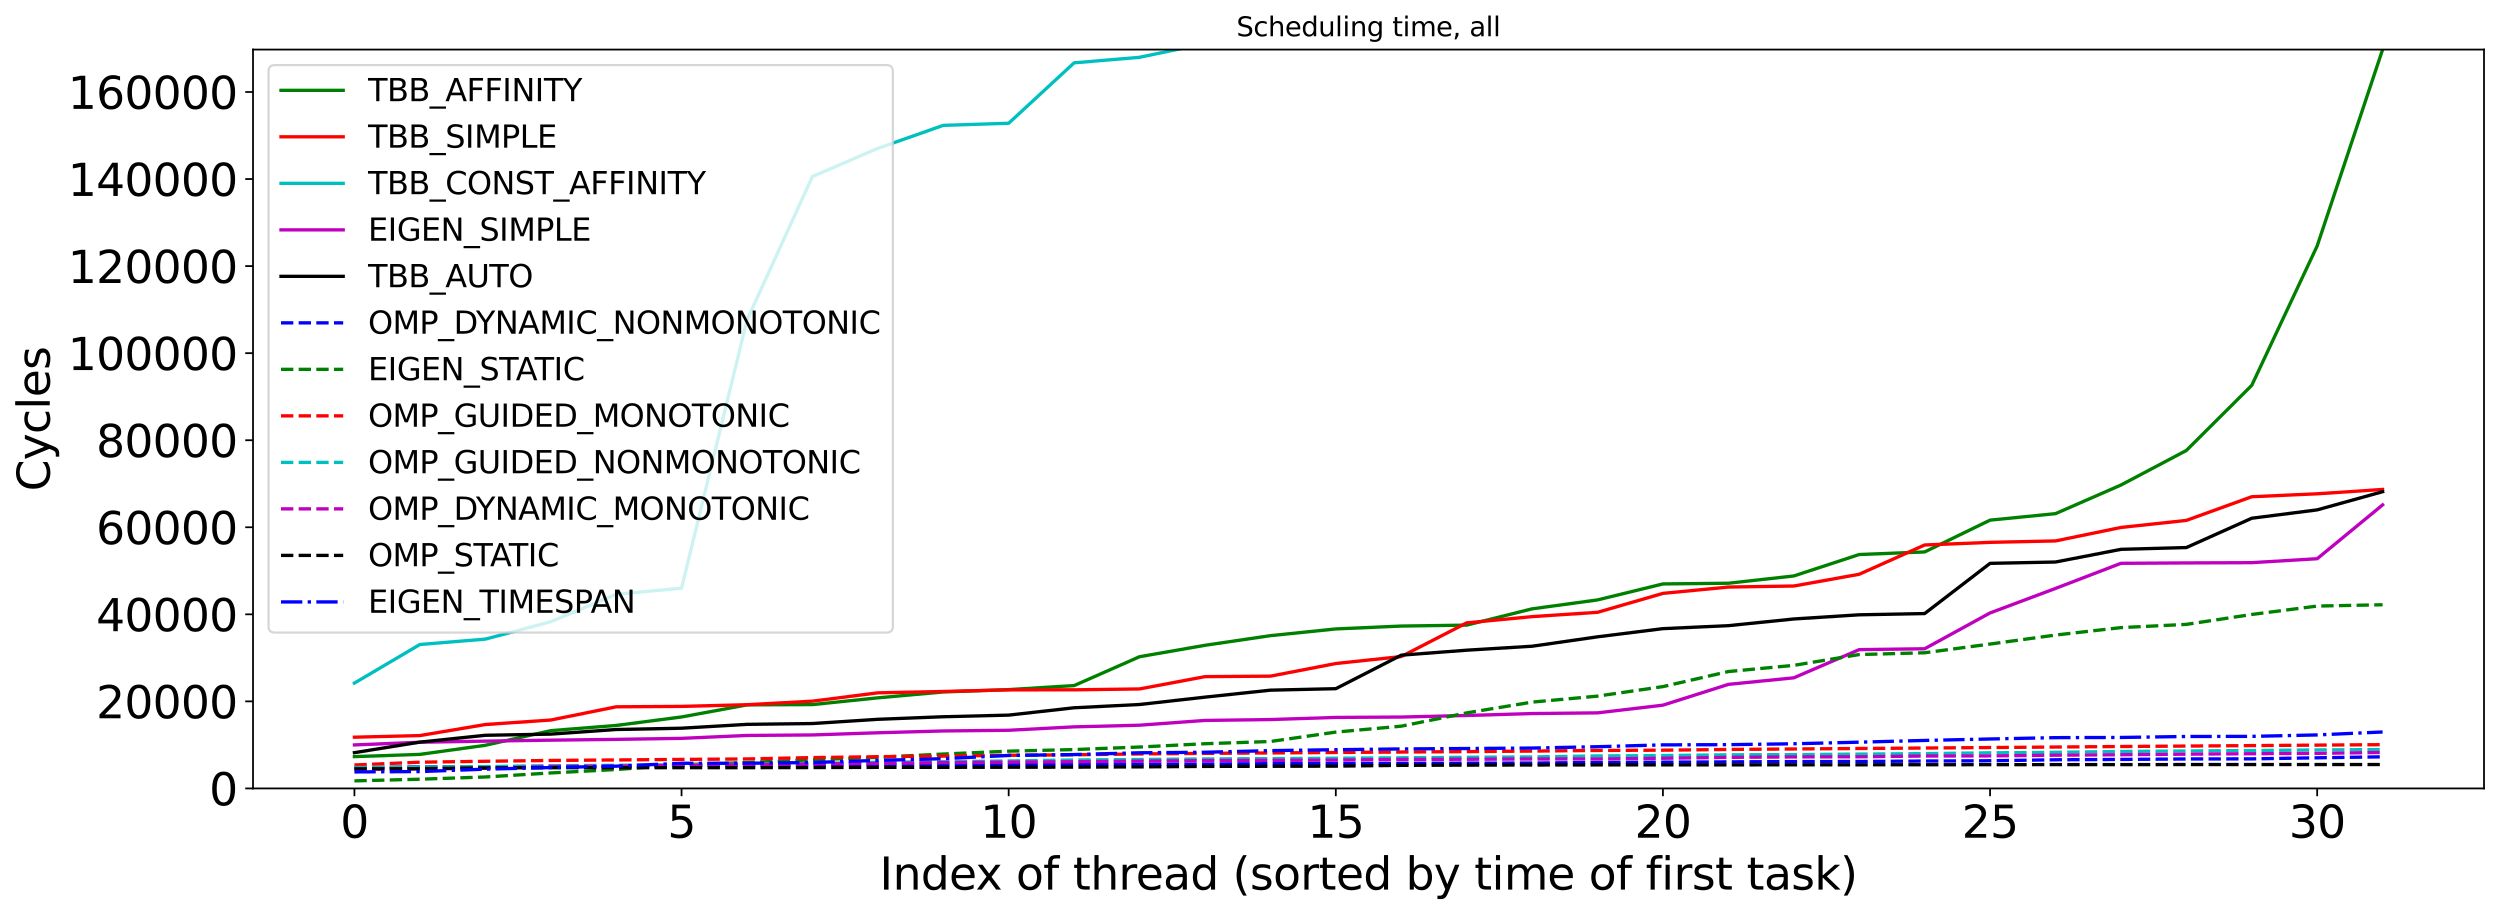 <?xml version="1.0" encoding="utf-8" standalone="no"?>
<!DOCTYPE svg PUBLIC "-//W3C//DTD SVG 1.1//EN"
  "http://www.w3.org/Graphics/SVG/1.1/DTD/svg11.dtd">
<svg xmlns:xlink="http://www.w3.org/1999/xlink" width="1125.506pt" height="411.871pt" viewBox="0 0 1125.506 411.871" xmlns="http://www.w3.org/2000/svg" version="1.1">
 <defs>
  <style type="text/css">*{stroke-linejoin: round; stroke-linecap: butt}</style>
 </defs>
 <g id="figure_1">
  <g id="patch_1">
   <path d="M -0 411.871 
L 1125.506 411.871 
L 1125.506 0 
L -0 0 
z
" style="fill: #ffffff"/>
  </g>
  <g id="axes_1">
   <g id="patch_2">
    <path d="M 113.906 354.958 
L 1118.306 354.958 
L 1118.306 22.318 
L 113.906 22.318 
z
" style="fill: #ffffff"/>
   </g>
   <g id="matplotlib.axis_1">
    <g id="xtick_1">
     <g id="line2d_1">
      <defs>
       <path id="m867d8a3bcc" d="M 0 0 
L 0 3.5 
" style="stroke: #000000; stroke-width: 0.8"/>
      </defs>
      <g>
       <use xlink:href="#m867d8a3bcc" x="159.561" y="354.958" style="stroke: #000000; stroke-width: 0.8"/>
      </g>
     </g>
     <g id="text_1">
      <!-- 0 -->
      <g transform="translate(153.198 377.155) scale(0.2 -0.2)">
       <defs>
        <path id="DejaVuSans-30" d="M 2034 4250 
Q 1547 4250 1301 3770 
Q 1056 3291 1056 2328 
Q 1056 1369 1301 889 
Q 1547 409 2034 409 
Q 2525 409 2770 889 
Q 3016 1369 3016 2328 
Q 3016 3291 2770 3770 
Q 2525 4250 2034 4250 
z
M 2034 4750 
Q 2819 4750 3233 4129 
Q 3647 3509 3647 2328 
Q 3647 1150 3233 529 
Q 2819 -91 2034 -91 
Q 1250 -91 836 529 
Q 422 1150 422 2328 
Q 422 3509 836 4129 
Q 1250 4750 2034 4750 
z
" transform="scale(0.016)"/>
       </defs>
       <use xlink:href="#DejaVuSans-30"/>
      </g>
     </g>
    </g>
    <g id="xtick_2">
     <g id="line2d_2">
      <g>
       <use xlink:href="#m867d8a3bcc" x="306.834" y="354.958" style="stroke: #000000; stroke-width: 0.8"/>
      </g>
     </g>
     <g id="text_2">
      <!-- 5 -->
      <g transform="translate(300.471 377.155) scale(0.2 -0.2)">
       <defs>
        <path id="DejaVuSans-35" d="M 691 4666 
L 3169 4666 
L 3169 4134 
L 1269 4134 
L 1269 2991 
Q 1406 3038 1543 3061 
Q 1681 3084 1819 3084 
Q 2600 3084 3056 2656 
Q 3513 2228 3513 1497 
Q 3513 744 3044 326 
Q 2575 -91 1722 -91 
Q 1428 -91 1123 -41 
Q 819 9 494 109 
L 494 744 
Q 775 591 1075 516 
Q 1375 441 1709 441 
Q 2250 441 2565 725 
Q 2881 1009 2881 1497 
Q 2881 1984 2565 2268 
Q 2250 2553 1709 2553 
Q 1456 2553 1204 2497 
Q 953 2441 691 2322 
L 691 4666 
z
" transform="scale(0.016)"/>
       </defs>
       <use xlink:href="#DejaVuSans-35"/>
      </g>
     </g>
    </g>
    <g id="xtick_3">
     <g id="line2d_3">
      <g>
       <use xlink:href="#m867d8a3bcc" x="454.106" y="354.958" style="stroke: #000000; stroke-width: 0.8"/>
      </g>
     </g>
     <g id="text_3">
      <!-- 10 -->
      <g transform="translate(441.381 377.155) scale(0.2 -0.2)">
       <defs>
        <path id="DejaVuSans-31" d="M 794 531 
L 1825 531 
L 1825 4091 
L 703 3866 
L 703 4441 
L 1819 4666 
L 2450 4666 
L 2450 531 
L 3481 531 
L 3481 0 
L 794 0 
L 794 531 
z
" transform="scale(0.016)"/>
       </defs>
       <use xlink:href="#DejaVuSans-31"/>
       <use xlink:href="#DejaVuSans-30" x="63.623"/>
      </g>
     </g>
    </g>
    <g id="xtick_4">
     <g id="line2d_4">
      <g>
       <use xlink:href="#m867d8a3bcc" x="601.379" y="354.958" style="stroke: #000000; stroke-width: 0.8"/>
      </g>
     </g>
     <g id="text_4">
      <!-- 15 -->
      <g transform="translate(588.654 377.155) scale(0.2 -0.2)">
       <use xlink:href="#DejaVuSans-31"/>
       <use xlink:href="#DejaVuSans-35" x="63.623"/>
      </g>
     </g>
    </g>
    <g id="xtick_5">
     <g id="line2d_5">
      <g>
       <use xlink:href="#m867d8a3bcc" x="748.652" y="354.958" style="stroke: #000000; stroke-width: 0.8"/>
      </g>
     </g>
     <g id="text_5">
      <!-- 20 -->
      <g transform="translate(735.927 377.155) scale(0.2 -0.2)">
       <defs>
        <path id="DejaVuSans-32" d="M 1228 531 
L 3431 531 
L 3431 0 
L 469 0 
L 469 531 
Q 828 903 1448 1529 
Q 2069 2156 2228 2338 
Q 2531 2678 2651 2914 
Q 2772 3150 2772 3378 
Q 2772 3750 2511 3984 
Q 2250 4219 1831 4219 
Q 1534 4219 1204 4116 
Q 875 4013 500 3803 
L 500 4441 
Q 881 4594 1212 4672 
Q 1544 4750 1819 4750 
Q 2544 4750 2975 4387 
Q 3406 4025 3406 3419 
Q 3406 3131 3298 2873 
Q 3191 2616 2906 2266 
Q 2828 2175 2409 1742 
Q 1991 1309 1228 531 
z
" transform="scale(0.016)"/>
       </defs>
       <use xlink:href="#DejaVuSans-32"/>
       <use xlink:href="#DejaVuSans-30" x="63.623"/>
      </g>
     </g>
    </g>
    <g id="xtick_6">
     <g id="line2d_6">
      <g>
       <use xlink:href="#m867d8a3bcc" x="895.924" y="354.958" style="stroke: #000000; stroke-width: 0.8"/>
      </g>
     </g>
     <g id="text_6">
      <!-- 25 -->
      <g transform="translate(883.199 377.155) scale(0.2 -0.2)">
       <use xlink:href="#DejaVuSans-32"/>
       <use xlink:href="#DejaVuSans-35" x="63.623"/>
      </g>
     </g>
    </g>
    <g id="xtick_7">
     <g id="line2d_7">
      <g>
       <use xlink:href="#m867d8a3bcc" x="1043.197" y="354.958" style="stroke: #000000; stroke-width: 0.8"/>
      </g>
     </g>
     <g id="text_7">
      <!-- 30 -->
      <g transform="translate(1030.472 377.155) scale(0.2 -0.2)">
       <defs>
        <path id="DejaVuSans-33" d="M 2597 2516 
Q 3050 2419 3304 2112 
Q 3559 1806 3559 1356 
Q 3559 666 3084 287 
Q 2609 -91 1734 -91 
Q 1441 -91 1130 -33 
Q 819 25 488 141 
L 488 750 
Q 750 597 1062 519 
Q 1375 441 1716 441 
Q 2309 441 2620 675 
Q 2931 909 2931 1356 
Q 2931 1769 2642 2001 
Q 2353 2234 1838 2234 
L 1294 2234 
L 1294 2753 
L 1863 2753 
Q 2328 2753 2575 2939 
Q 2822 3125 2822 3475 
Q 2822 3834 2567 4026 
Q 2313 4219 1838 4219 
Q 1578 4219 1281 4162 
Q 984 4106 628 3988 
L 628 4550 
Q 988 4650 1302 4700 
Q 1616 4750 1894 4750 
Q 2613 4750 3031 4423 
Q 3450 4097 3450 3541 
Q 3450 3153 3228 2886 
Q 3006 2619 2597 2516 
z
" transform="scale(0.016)"/>
       </defs>
       <use xlink:href="#DejaVuSans-33"/>
       <use xlink:href="#DejaVuSans-30" x="63.623"/>
      </g>
     </g>
    </g>
    <g id="text_8">
     <!-- Index of thread (sorted by time of first task) -->
     <g transform="translate(395.986 400.511) scale(0.2 -0.2)">
      <defs>
       <path id="DejaVuSans-49" d="M 628 4666 
L 1259 4666 
L 1259 0 
L 628 0 
L 628 4666 
z
" transform="scale(0.016)"/>
       <path id="DejaVuSans-6e" d="M 3513 2113 
L 3513 0 
L 2938 0 
L 2938 2094 
Q 2938 2591 2744 2837 
Q 2550 3084 2163 3084 
Q 1697 3084 1428 2787 
Q 1159 2491 1159 1978 
L 1159 0 
L 581 0 
L 581 3500 
L 1159 3500 
L 1159 2956 
Q 1366 3272 1645 3428 
Q 1925 3584 2291 3584 
Q 2894 3584 3203 3211 
Q 3513 2838 3513 2113 
z
" transform="scale(0.016)"/>
       <path id="DejaVuSans-64" d="M 2906 2969 
L 2906 4863 
L 3481 4863 
L 3481 0 
L 2906 0 
L 2906 525 
Q 2725 213 2448 61 
Q 2172 -91 1784 -91 
Q 1150 -91 751 415 
Q 353 922 353 1747 
Q 353 2572 751 3078 
Q 1150 3584 1784 3584 
Q 2172 3584 2448 3432 
Q 2725 3281 2906 2969 
z
M 947 1747 
Q 947 1113 1208 752 
Q 1469 391 1925 391 
Q 2381 391 2643 752 
Q 2906 1113 2906 1747 
Q 2906 2381 2643 2742 
Q 2381 3103 1925 3103 
Q 1469 3103 1208 2742 
Q 947 2381 947 1747 
z
" transform="scale(0.016)"/>
       <path id="DejaVuSans-65" d="M 3597 1894 
L 3597 1613 
L 953 1613 
Q 991 1019 1311 708 
Q 1631 397 2203 397 
Q 2534 397 2845 478 
Q 3156 559 3463 722 
L 3463 178 
Q 3153 47 2828 -22 
Q 2503 -91 2169 -91 
Q 1331 -91 842 396 
Q 353 884 353 1716 
Q 353 2575 817 3079 
Q 1281 3584 2069 3584 
Q 2775 3584 3186 3129 
Q 3597 2675 3597 1894 
z
M 3022 2063 
Q 3016 2534 2758 2815 
Q 2500 3097 2075 3097 
Q 1594 3097 1305 2825 
Q 1016 2553 972 2059 
L 3022 2063 
z
" transform="scale(0.016)"/>
       <path id="DejaVuSans-78" d="M 3513 3500 
L 2247 1797 
L 3578 0 
L 2900 0 
L 1881 1375 
L 863 0 
L 184 0 
L 1544 1831 
L 300 3500 
L 978 3500 
L 1906 2253 
L 2834 3500 
L 3513 3500 
z
" transform="scale(0.016)"/>
       <path id="DejaVuSans-20" transform="scale(0.016)"/>
       <path id="DejaVuSans-6f" d="M 1959 3097 
Q 1497 3097 1228 2736 
Q 959 2375 959 1747 
Q 959 1119 1226 758 
Q 1494 397 1959 397 
Q 2419 397 2687 759 
Q 2956 1122 2956 1747 
Q 2956 2369 2687 2733 
Q 2419 3097 1959 3097 
z
M 1959 3584 
Q 2709 3584 3137 3096 
Q 3566 2609 3566 1747 
Q 3566 888 3137 398 
Q 2709 -91 1959 -91 
Q 1206 -91 779 398 
Q 353 888 353 1747 
Q 353 2609 779 3096 
Q 1206 3584 1959 3584 
z
" transform="scale(0.016)"/>
       <path id="DejaVuSans-66" d="M 2375 4863 
L 2375 4384 
L 1825 4384 
Q 1516 4384 1395 4259 
Q 1275 4134 1275 3809 
L 1275 3500 
L 2222 3500 
L 2222 3053 
L 1275 3053 
L 1275 0 
L 697 0 
L 697 3053 
L 147 3053 
L 147 3500 
L 697 3500 
L 697 3744 
Q 697 4328 969 4595 
Q 1241 4863 1831 4863 
L 2375 4863 
z
" transform="scale(0.016)"/>
       <path id="DejaVuSans-74" d="M 1172 4494 
L 1172 3500 
L 2356 3500 
L 2356 3053 
L 1172 3053 
L 1172 1153 
Q 1172 725 1289 603 
Q 1406 481 1766 481 
L 2356 481 
L 2356 0 
L 1766 0 
Q 1100 0 847 248 
Q 594 497 594 1153 
L 594 3053 
L 172 3053 
L 172 3500 
L 594 3500 
L 594 4494 
L 1172 4494 
z
" transform="scale(0.016)"/>
       <path id="DejaVuSans-68" d="M 3513 2113 
L 3513 0 
L 2938 0 
L 2938 2094 
Q 2938 2591 2744 2837 
Q 2550 3084 2163 3084 
Q 1697 3084 1428 2787 
Q 1159 2491 1159 1978 
L 1159 0 
L 581 0 
L 581 4863 
L 1159 4863 
L 1159 2956 
Q 1366 3272 1645 3428 
Q 1925 3584 2291 3584 
Q 2894 3584 3203 3211 
Q 3513 2838 3513 2113 
z
" transform="scale(0.016)"/>
       <path id="DejaVuSans-72" d="M 2631 2963 
Q 2534 3019 2420 3045 
Q 2306 3072 2169 3072 
Q 1681 3072 1420 2755 
Q 1159 2438 1159 1844 
L 1159 0 
L 581 0 
L 581 3500 
L 1159 3500 
L 1159 2956 
Q 1341 3275 1631 3429 
Q 1922 3584 2338 3584 
Q 2397 3584 2469 3576 
Q 2541 3569 2628 3553 
L 2631 2963 
z
" transform="scale(0.016)"/>
       <path id="DejaVuSans-61" d="M 2194 1759 
Q 1497 1759 1228 1600 
Q 959 1441 959 1056 
Q 959 750 1161 570 
Q 1363 391 1709 391 
Q 2188 391 2477 730 
Q 2766 1069 2766 1631 
L 2766 1759 
L 2194 1759 
z
M 3341 1997 
L 3341 0 
L 2766 0 
L 2766 531 
Q 2569 213 2275 61 
Q 1981 -91 1556 -91 
Q 1019 -91 701 211 
Q 384 513 384 1019 
Q 384 1609 779 1909 
Q 1175 2209 1959 2209 
L 2766 2209 
L 2766 2266 
Q 2766 2663 2505 2880 
Q 2244 3097 1772 3097 
Q 1472 3097 1187 3025 
Q 903 2953 641 2809 
L 641 3341 
Q 956 3463 1253 3523 
Q 1550 3584 1831 3584 
Q 2591 3584 2966 3190 
Q 3341 2797 3341 1997 
z
" transform="scale(0.016)"/>
       <path id="DejaVuSans-28" d="M 1984 4856 
Q 1566 4138 1362 3434 
Q 1159 2731 1159 2009 
Q 1159 1288 1364 580 
Q 1569 -128 1984 -844 
L 1484 -844 
Q 1016 -109 783 600 
Q 550 1309 550 2009 
Q 550 2706 781 3412 
Q 1013 4119 1484 4856 
L 1984 4856 
z
" transform="scale(0.016)"/>
       <path id="DejaVuSans-73" d="M 2834 3397 
L 2834 2853 
Q 2591 2978 2328 3040 
Q 2066 3103 1784 3103 
Q 1356 3103 1142 2972 
Q 928 2841 928 2578 
Q 928 2378 1081 2264 
Q 1234 2150 1697 2047 
L 1894 2003 
Q 2506 1872 2764 1633 
Q 3022 1394 3022 966 
Q 3022 478 2636 193 
Q 2250 -91 1575 -91 
Q 1294 -91 989 -36 
Q 684 19 347 128 
L 347 722 
Q 666 556 975 473 
Q 1284 391 1588 391 
Q 1994 391 2212 530 
Q 2431 669 2431 922 
Q 2431 1156 2273 1281 
Q 2116 1406 1581 1522 
L 1381 1569 
Q 847 1681 609 1914 
Q 372 2147 372 2553 
Q 372 3047 722 3315 
Q 1072 3584 1716 3584 
Q 2034 3584 2315 3537 
Q 2597 3491 2834 3397 
z
" transform="scale(0.016)"/>
       <path id="DejaVuSans-62" d="M 3116 1747 
Q 3116 2381 2855 2742 
Q 2594 3103 2138 3103 
Q 1681 3103 1420 2742 
Q 1159 2381 1159 1747 
Q 1159 1113 1420 752 
Q 1681 391 2138 391 
Q 2594 391 2855 752 
Q 3116 1113 3116 1747 
z
M 1159 2969 
Q 1341 3281 1617 3432 
Q 1894 3584 2278 3584 
Q 2916 3584 3314 3078 
Q 3713 2572 3713 1747 
Q 3713 922 3314 415 
Q 2916 -91 2278 -91 
Q 1894 -91 1617 61 
Q 1341 213 1159 525 
L 1159 0 
L 581 0 
L 581 4863 
L 1159 4863 
L 1159 2969 
z
" transform="scale(0.016)"/>
       <path id="DejaVuSans-79" d="M 2059 -325 
Q 1816 -950 1584 -1140 
Q 1353 -1331 966 -1331 
L 506 -1331 
L 506 -850 
L 844 -850 
Q 1081 -850 1212 -737 
Q 1344 -625 1503 -206 
L 1606 56 
L 191 3500 
L 800 3500 
L 1894 763 
L 2988 3500 
L 3597 3500 
L 2059 -325 
z
" transform="scale(0.016)"/>
       <path id="DejaVuSans-69" d="M 603 3500 
L 1178 3500 
L 1178 0 
L 603 0 
L 603 3500 
z
M 603 4863 
L 1178 4863 
L 1178 4134 
L 603 4134 
L 603 4863 
z
" transform="scale(0.016)"/>
       <path id="DejaVuSans-6d" d="M 3328 2828 
Q 3544 3216 3844 3400 
Q 4144 3584 4550 3584 
Q 5097 3584 5394 3201 
Q 5691 2819 5691 2113 
L 5691 0 
L 5113 0 
L 5113 2094 
Q 5113 2597 4934 2840 
Q 4756 3084 4391 3084 
Q 3944 3084 3684 2787 
Q 3425 2491 3425 1978 
L 3425 0 
L 2847 0 
L 2847 2094 
Q 2847 2600 2669 2842 
Q 2491 3084 2119 3084 
Q 1678 3084 1418 2786 
Q 1159 2488 1159 1978 
L 1159 0 
L 581 0 
L 581 3500 
L 1159 3500 
L 1159 2956 
Q 1356 3278 1631 3431 
Q 1906 3584 2284 3584 
Q 2666 3584 2933 3390 
Q 3200 3197 3328 2828 
z
" transform="scale(0.016)"/>
       <path id="DejaVuSans-6b" d="M 581 4863 
L 1159 4863 
L 1159 1991 
L 2875 3500 
L 3609 3500 
L 1753 1863 
L 3688 0 
L 2938 0 
L 1159 1709 
L 1159 0 
L 581 0 
L 581 4863 
z
" transform="scale(0.016)"/>
       <path id="DejaVuSans-29" d="M 513 4856 
L 1013 4856 
Q 1481 4119 1714 3412 
Q 1947 2706 1947 2009 
Q 1947 1309 1714 600 
Q 1481 -109 1013 -844 
L 513 -844 
Q 928 -128 1133 580 
Q 1338 1288 1338 2009 
Q 1338 2731 1133 3434 
Q 928 4138 513 4856 
z
" transform="scale(0.016)"/>
      </defs>
      <use xlink:href="#DejaVuSans-49"/>
      <use xlink:href="#DejaVuSans-6e" x="29.492"/>
      <use xlink:href="#DejaVuSans-64" x="92.871"/>
      <use xlink:href="#DejaVuSans-65" x="156.348"/>
      <use xlink:href="#DejaVuSans-78" x="216.121"/>
      <use xlink:href="#DejaVuSans-20" x="275.301"/>
      <use xlink:href="#DejaVuSans-6f" x="307.088"/>
      <use xlink:href="#DejaVuSans-66" x="368.27"/>
      <use xlink:href="#DejaVuSans-20" x="403.475"/>
      <use xlink:href="#DejaVuSans-74" x="435.262"/>
      <use xlink:href="#DejaVuSans-68" x="474.471"/>
      <use xlink:href="#DejaVuSans-72" x="537.85"/>
      <use xlink:href="#DejaVuSans-65" x="576.713"/>
      <use xlink:href="#DejaVuSans-61" x="638.236"/>
      <use xlink:href="#DejaVuSans-64" x="699.516"/>
      <use xlink:href="#DejaVuSans-20" x="762.992"/>
      <use xlink:href="#DejaVuSans-28" x="794.779"/>
      <use xlink:href="#DejaVuSans-73" x="833.793"/>
      <use xlink:href="#DejaVuSans-6f" x="885.893"/>
      <use xlink:href="#DejaVuSans-72" x="947.074"/>
      <use xlink:href="#DejaVuSans-74" x="988.188"/>
      <use xlink:href="#DejaVuSans-65" x="1027.396"/>
      <use xlink:href="#DejaVuSans-64" x="1088.92"/>
      <use xlink:href="#DejaVuSans-20" x="1152.396"/>
      <use xlink:href="#DejaVuSans-62" x="1184.184"/>
      <use xlink:href="#DejaVuSans-79" x="1247.66"/>
      <use xlink:href="#DejaVuSans-20" x="1306.84"/>
      <use xlink:href="#DejaVuSans-74" x="1338.627"/>
      <use xlink:href="#DejaVuSans-69" x="1377.836"/>
      <use xlink:href="#DejaVuSans-6d" x="1405.619"/>
      <use xlink:href="#DejaVuSans-65" x="1503.031"/>
      <use xlink:href="#DejaVuSans-20" x="1564.555"/>
      <use xlink:href="#DejaVuSans-6f" x="1596.342"/>
      <use xlink:href="#DejaVuSans-66" x="1657.523"/>
      <use xlink:href="#DejaVuSans-20" x="1692.729"/>
      <use xlink:href="#DejaVuSans-66" x="1724.516"/>
      <use xlink:href="#DejaVuSans-69" x="1759.721"/>
      <use xlink:href="#DejaVuSans-72" x="1787.504"/>
      <use xlink:href="#DejaVuSans-73" x="1828.617"/>
      <use xlink:href="#DejaVuSans-74" x="1880.717"/>
      <use xlink:href="#DejaVuSans-20" x="1919.926"/>
      <use xlink:href="#DejaVuSans-74" x="1951.713"/>
      <use xlink:href="#DejaVuSans-61" x="1990.922"/>
      <use xlink:href="#DejaVuSans-73" x="2052.201"/>
      <use xlink:href="#DejaVuSans-6b" x="2104.301"/>
      <use xlink:href="#DejaVuSans-29" x="2162.211"/>
     </g>
    </g>
   </g>
   <g id="matplotlib.axis_2">
    <g id="ytick_1">
     <g id="line2d_8">
      <defs>
       <path id="m053907118b" d="M 0 0 
L -3.5 0 
" style="stroke: #000000; stroke-width: 0.8"/>
      </defs>
      <g>
       <use xlink:href="#m053907118b" x="113.906" y="354.958" style="stroke: #000000; stroke-width: 0.8"/>
      </g>
     </g>
     <g id="text_9">
      <!-- 0 -->
      <g transform="translate(94.181 362.557) scale(0.2 -0.2)">
       <use xlink:href="#DejaVuSans-30"/>
      </g>
     </g>
    </g>
    <g id="ytick_2">
     <g id="line2d_9">
      <g>
       <use xlink:href="#m053907118b" x="113.906" y="315.765" style="stroke: #000000; stroke-width: 0.8"/>
      </g>
     </g>
     <g id="text_10">
      <!-- 20000 -->
      <g transform="translate(43.281 323.364) scale(0.2 -0.2)">
       <use xlink:href="#DejaVuSans-32"/>
       <use xlink:href="#DejaVuSans-30" x="63.623"/>
       <use xlink:href="#DejaVuSans-30" x="127.246"/>
       <use xlink:href="#DejaVuSans-30" x="190.869"/>
       <use xlink:href="#DejaVuSans-30" x="254.492"/>
      </g>
     </g>
    </g>
    <g id="ytick_3">
     <g id="line2d_10">
      <g>
       <use xlink:href="#m053907118b" x="113.906" y="276.573" style="stroke: #000000; stroke-width: 0.8"/>
      </g>
     </g>
     <g id="text_11">
      <!-- 40000 -->
      <g transform="translate(43.281 284.171) scale(0.2 -0.2)">
       <defs>
        <path id="DejaVuSans-34" d="M 2419 4116 
L 825 1625 
L 2419 1625 
L 2419 4116 
z
M 2253 4666 
L 3047 4666 
L 3047 1625 
L 3713 1625 
L 3713 1100 
L 3047 1100 
L 3047 0 
L 2419 0 
L 2419 1100 
L 313 1100 
L 313 1709 
L 2253 4666 
z
" transform="scale(0.016)"/>
       </defs>
       <use xlink:href="#DejaVuSans-34"/>
       <use xlink:href="#DejaVuSans-30" x="63.623"/>
       <use xlink:href="#DejaVuSans-30" x="127.246"/>
       <use xlink:href="#DejaVuSans-30" x="190.869"/>
       <use xlink:href="#DejaVuSans-30" x="254.492"/>
      </g>
     </g>
    </g>
    <g id="ytick_4">
     <g id="line2d_11">
      <g>
       <use xlink:href="#m053907118b" x="113.906" y="237.38" style="stroke: #000000; stroke-width: 0.8"/>
      </g>
     </g>
     <g id="text_12">
      <!-- 60000 -->
      <g transform="translate(43.281 244.979) scale(0.2 -0.2)">
       <defs>
        <path id="DejaVuSans-36" d="M 2113 2584 
Q 1688 2584 1439 2293 
Q 1191 2003 1191 1497 
Q 1191 994 1439 701 
Q 1688 409 2113 409 
Q 2538 409 2786 701 
Q 3034 994 3034 1497 
Q 3034 2003 2786 2293 
Q 2538 2584 2113 2584 
z
M 3366 4563 
L 3366 3988 
Q 3128 4100 2886 4159 
Q 2644 4219 2406 4219 
Q 1781 4219 1451 3797 
Q 1122 3375 1075 2522 
Q 1259 2794 1537 2939 
Q 1816 3084 2150 3084 
Q 2853 3084 3261 2657 
Q 3669 2231 3669 1497 
Q 3669 778 3244 343 
Q 2819 -91 2113 -91 
Q 1303 -91 875 529 
Q 447 1150 447 2328 
Q 447 3434 972 4092 
Q 1497 4750 2381 4750 
Q 2619 4750 2861 4703 
Q 3103 4656 3366 4563 
z
" transform="scale(0.016)"/>
       </defs>
       <use xlink:href="#DejaVuSans-36"/>
       <use xlink:href="#DejaVuSans-30" x="63.623"/>
       <use xlink:href="#DejaVuSans-30" x="127.246"/>
       <use xlink:href="#DejaVuSans-30" x="190.869"/>
       <use xlink:href="#DejaVuSans-30" x="254.492"/>
      </g>
     </g>
    </g>
    <g id="ytick_5">
     <g id="line2d_12">
      <g>
       <use xlink:href="#m053907118b" x="113.906" y="198.187" style="stroke: #000000; stroke-width: 0.8"/>
      </g>
     </g>
     <g id="text_13">
      <!-- 80000 -->
      <g transform="translate(43.281 205.786) scale(0.2 -0.2)">
       <defs>
        <path id="DejaVuSans-38" d="M 2034 2216 
Q 1584 2216 1326 1975 
Q 1069 1734 1069 1313 
Q 1069 891 1326 650 
Q 1584 409 2034 409 
Q 2484 409 2743 651 
Q 3003 894 3003 1313 
Q 3003 1734 2745 1975 
Q 2488 2216 2034 2216 
z
M 1403 2484 
Q 997 2584 770 2862 
Q 544 3141 544 3541 
Q 544 4100 942 4425 
Q 1341 4750 2034 4750 
Q 2731 4750 3128 4425 
Q 3525 4100 3525 3541 
Q 3525 3141 3298 2862 
Q 3072 2584 2669 2484 
Q 3125 2378 3379 2068 
Q 3634 1759 3634 1313 
Q 3634 634 3220 271 
Q 2806 -91 2034 -91 
Q 1263 -91 848 271 
Q 434 634 434 1313 
Q 434 1759 690 2068 
Q 947 2378 1403 2484 
z
M 1172 3481 
Q 1172 3119 1398 2916 
Q 1625 2713 2034 2713 
Q 2441 2713 2670 2916 
Q 2900 3119 2900 3481 
Q 2900 3844 2670 4047 
Q 2441 4250 2034 4250 
Q 1625 4250 1398 4047 
Q 1172 3844 1172 3481 
z
" transform="scale(0.016)"/>
       </defs>
       <use xlink:href="#DejaVuSans-38"/>
       <use xlink:href="#DejaVuSans-30" x="63.623"/>
       <use xlink:href="#DejaVuSans-30" x="127.246"/>
       <use xlink:href="#DejaVuSans-30" x="190.869"/>
       <use xlink:href="#DejaVuSans-30" x="254.492"/>
      </g>
     </g>
    </g>
    <g id="ytick_6">
     <g id="line2d_13">
      <g>
       <use xlink:href="#m053907118b" x="113.906" y="158.995" style="stroke: #000000; stroke-width: 0.8"/>
      </g>
     </g>
     <g id="text_14">
      <!-- 100000 -->
      <g transform="translate(30.556 166.593) scale(0.2 -0.2)">
       <use xlink:href="#DejaVuSans-31"/>
       <use xlink:href="#DejaVuSans-30" x="63.623"/>
       <use xlink:href="#DejaVuSans-30" x="127.246"/>
       <use xlink:href="#DejaVuSans-30" x="190.869"/>
       <use xlink:href="#DejaVuSans-30" x="254.492"/>
       <use xlink:href="#DejaVuSans-30" x="318.115"/>
      </g>
     </g>
    </g>
    <g id="ytick_7">
     <g id="line2d_14">
      <g>
       <use xlink:href="#m053907118b" x="113.906" y="119.802" style="stroke: #000000; stroke-width: 0.8"/>
      </g>
     </g>
     <g id="text_15">
      <!-- 120000 -->
      <g transform="translate(30.556 127.401) scale(0.2 -0.2)">
       <use xlink:href="#DejaVuSans-31"/>
       <use xlink:href="#DejaVuSans-32" x="63.623"/>
       <use xlink:href="#DejaVuSans-30" x="127.246"/>
       <use xlink:href="#DejaVuSans-30" x="190.869"/>
       <use xlink:href="#DejaVuSans-30" x="254.492"/>
       <use xlink:href="#DejaVuSans-30" x="318.115"/>
      </g>
     </g>
    </g>
    <g id="ytick_8">
     <g id="line2d_15">
      <g>
       <use xlink:href="#m053907118b" x="113.906" y="80.609" style="stroke: #000000; stroke-width: 0.8"/>
      </g>
     </g>
     <g id="text_16">
      <!-- 140000 -->
      <g transform="translate(30.556 88.208) scale(0.2 -0.2)">
       <use xlink:href="#DejaVuSans-31"/>
       <use xlink:href="#DejaVuSans-34" x="63.623"/>
       <use xlink:href="#DejaVuSans-30" x="127.246"/>
       <use xlink:href="#DejaVuSans-30" x="190.869"/>
       <use xlink:href="#DejaVuSans-30" x="254.492"/>
       <use xlink:href="#DejaVuSans-30" x="318.115"/>
      </g>
     </g>
    </g>
    <g id="ytick_9">
     <g id="line2d_16">
      <g>
       <use xlink:href="#m053907118b" x="113.906" y="41.417" style="stroke: #000000; stroke-width: 0.8"/>
      </g>
     </g>
     <g id="text_17">
      <!-- 160000 -->
      <g transform="translate(30.556 49.015) scale(0.2 -0.2)">
       <use xlink:href="#DejaVuSans-31"/>
       <use xlink:href="#DejaVuSans-36" x="63.623"/>
       <use xlink:href="#DejaVuSans-30" x="127.246"/>
       <use xlink:href="#DejaVuSans-30" x="190.869"/>
       <use xlink:href="#DejaVuSans-30" x="254.492"/>
       <use xlink:href="#DejaVuSans-30" x="318.115"/>
      </g>
     </g>
    </g>
    <g id="text_18">
     <!-- Cycles -->
     <g transform="translate(22.397 221.179) rotate(-90) scale(0.2 -0.2)">
      <defs>
       <path id="DejaVuSans-43" d="M 4122 4306 
L 4122 3641 
Q 3803 3938 3442 4084 
Q 3081 4231 2675 4231 
Q 1875 4231 1450 3742 
Q 1025 3253 1025 2328 
Q 1025 1406 1450 917 
Q 1875 428 2675 428 
Q 3081 428 3442 575 
Q 3803 722 4122 1019 
L 4122 359 
Q 3791 134 3420 21 
Q 3050 -91 2638 -91 
Q 1578 -91 968 557 
Q 359 1206 359 2328 
Q 359 3453 968 4101 
Q 1578 4750 2638 4750 
Q 3056 4750 3426 4639 
Q 3797 4528 4122 4306 
z
" transform="scale(0.016)"/>
       <path id="DejaVuSans-63" d="M 3122 3366 
L 3122 2828 
Q 2878 2963 2633 3030 
Q 2388 3097 2138 3097 
Q 1578 3097 1268 2742 
Q 959 2388 959 1747 
Q 959 1106 1268 751 
Q 1578 397 2138 397 
Q 2388 397 2633 464 
Q 2878 531 3122 666 
L 3122 134 
Q 2881 22 2623 -34 
Q 2366 -91 2075 -91 
Q 1284 -91 818 406 
Q 353 903 353 1747 
Q 353 2603 823 3093 
Q 1294 3584 2113 3584 
Q 2378 3584 2631 3529 
Q 2884 3475 3122 3366 
z
" transform="scale(0.016)"/>
       <path id="DejaVuSans-6c" d="M 603 4863 
L 1178 4863 
L 1178 0 
L 603 0 
L 603 4863 
z
" transform="scale(0.016)"/>
      </defs>
      <use xlink:href="#DejaVuSans-43"/>
      <use xlink:href="#DejaVuSans-79" x="69.824"/>
      <use xlink:href="#DejaVuSans-63" x="129.004"/>
      <use xlink:href="#DejaVuSans-6c" x="183.984"/>
      <use xlink:href="#DejaVuSans-65" x="211.768"/>
      <use xlink:href="#DejaVuSans-73" x="273.291"/>
     </g>
    </g>
   </g>
   <g id="line2d_17">
    <path d="M 159.561 340.629 
L 189.015 339.622 
L 218.47 335.53 
L 247.924 328.934 
L 277.379 326.594 
L 306.834 322.777 
L 336.288 317.337 
L 365.743 317.212 
L 395.197 314.17 
L 424.652 311.521 
L 454.106 310.459 
L 483.561 308.652 
L 513.015 295.652 
L 542.47 290.51 
L 571.924 286.167 
L 601.379 283.145 
L 630.834 281.852 
L 660.288 281.433 
L 689.743 274.1 
L 719.197 270.082 
L 748.652 262.883 
L 778.106 262.577 
L 807.561 259.297 
L 837.015 249.643 
L 866.47 248.487 
L 895.924 234.166 
L 925.379 231.246 
L 954.834 218.368 
L 984.288 202.812 
L 1013.743 173.48 
L 1043.197 110.709 
L 1072.652 22.318 
" clip-path="url(#p64879ac4c1)" style="fill: none; stroke: #008000; stroke-width: 1.5; stroke-linecap: square"/>
   </g>
   <g id="line2d_18">
    <path d="M 159.561 331.889 
L 189.015 331.149 
L 218.47 326.187 
L 247.924 324.164 
L 277.379 318.203 
L 306.834 318.015 
L 336.288 317.267 
L 365.743 315.66 
L 395.197 311.917 
L 424.652 311.305 
L 454.106 310.572 
L 483.561 310.557 
L 513.015 310.165 
L 542.47 304.623 
L 571.924 304.407 
L 601.379 298.713 
L 630.834 295.585 
L 660.288 280.414 
L 689.743 277.607 
L 719.197 275.664 
L 748.652 267.139 
L 778.106 264.29 
L 807.561 263.827 
L 837.015 258.528 
L 866.47 245.352 
L 895.924 244.164 
L 925.379 243.526 
L 954.834 237.462 
L 984.288 234.288 
L 1013.743 223.627 
L 1043.197 222.311 
L 1072.652 220.343 
" clip-path="url(#p64879ac4c1)" style="fill: none; stroke: #ff0000; stroke-width: 1.5; stroke-linecap: square"/>
   </g>
   <g id="line2d_19">
    <path d="M 159.561 307.523 
L 189.015 290.161 
L 218.47 287.735 
L 247.924 279.904 
L 277.379 267.566 
L 306.834 264.791 
L 336.288 144.129 
L 365.743 79.477 
L 395.197 66.786 
L 424.652 56.443 
L 454.106 55.491 
L 483.561 28.287 
L 513.015 25.798 
L 542.47 19.622 
L 571.924 8.699 
L 584.405 -1 
" clip-path="url(#p64879ac4c1)" style="fill: none; stroke: #00bfbf; stroke-width: 1.5; stroke-linecap: square"/>
   </g>
   <g id="line2d_20">
    <path d="M 159.561 335.37 
L 189.015 334.162 
L 218.47 333.661 
L 247.924 333.226 
L 277.379 332.865 
L 306.834 332.407 
L 336.288 331.102 
L 365.743 330.878 
L 395.197 329.894 
L 424.652 329.079 
L 454.106 328.773 
L 483.561 327.229 
L 513.015 326.489 
L 542.47 324.341 
L 571.924 323.945 
L 601.379 322.985 
L 630.834 322.812 
L 660.288 322.115 
L 689.743 321.249 
L 719.197 320.935 
L 748.652 317.462 
L 778.106 308.107 
L 807.561 305.152 
L 837.015 292.465 
L 866.47 292.07 
L 895.924 275.942 
L 925.379 264.913 
L 954.834 253.606 
L 984.288 253.433 
L 1013.743 253.312 
L 1043.197 251.54 
L 1072.652 227.3 
" clip-path="url(#p64879ac4c1)" style="fill: none; stroke: #bf00bf; stroke-width: 1.5; stroke-linecap: square"/>
   </g>
   <g id="line2d_21">
    <path d="M 159.561 338.846 
L 189.015 334.096 
L 218.47 331.027 
L 247.924 330.506 
L 277.379 328.429 
L 306.834 327.841 
L 336.288 326.108 
L 365.743 325.74 
L 395.197 323.835 
L 424.652 322.679 
L 454.106 321.95 
L 483.561 318.638 
L 513.015 317.165 
L 542.47 313.853 
L 571.924 310.714 
L 601.379 310.043 
L 630.834 294.962 
L 660.288 292.72 
L 689.743 290.933 
L 719.197 286.696 
L 748.652 283.016 
L 778.106 281.668 
L 807.561 278.662 
L 837.015 276.788 
L 866.47 276.232 
L 895.924 253.622 
L 925.379 253.022 
L 954.834 247.312 
L 984.288 246.512 
L 1013.743 233.312 
L 1043.197 229.545 
L 1072.652 221.358 
" clip-path="url(#p64879ac4c1)" style="fill: none; stroke: #000000; stroke-width: 1.5; stroke-linecap: square"/>
   </g>
   <g id="line2d_22">
    <path d="M 159.561 345.626 
L 189.015 345.254 
L 218.47 345.227 
L 247.924 345.019 
L 277.379 344.835 
L 306.834 344.482 
L 336.288 344.478 
L 365.743 344.262 
L 395.197 344.227 
L 424.652 344.211 
L 454.106 344.196 
L 483.561 344.121 
L 513.015 344.051 
L 542.47 343.965 
L 571.924 343.796 
L 601.379 343.78 
L 630.834 343.631 
L 660.288 343.569 
L 689.743 343.533 
L 719.197 343.271 
L 748.652 343.13 
L 778.106 342.997 
L 807.561 342.859 
L 837.015 342.812 
L 866.47 342.624 
L 895.924 342.491 
L 925.379 342.056 
L 954.834 341.899 
L 984.288 341.687 
L 1013.743 341.644 
L 1043.197 341.162 
L 1072.652 340.723 
" clip-path="url(#p64879ac4c1)" style="fill: none; stroke-dasharray: 5.55,2.4; stroke-dashoffset: 0; stroke: #0000ff; stroke-width: 1.5"/>
   </g>
   <g id="line2d_23">
    <path d="M 159.561 351.552 
L 189.015 350.804 
L 218.47 349.8 
L 247.924 347.982 
L 277.379 346.442 
L 306.834 344.286 
L 336.288 343.31 
L 365.743 342.056 
L 395.197 340.951 
L 424.652 339.469 
L 454.106 338.176 
L 483.561 337.459 
L 513.015 336.314 
L 542.47 334.825 
L 571.924 333.829 
L 601.379 329.593 
L 630.834 326.928 
L 660.288 320.947 
L 689.743 316.095 
L 719.197 313.398 
L 748.652 309.114 
L 778.106 302.334 
L 807.561 299.544 
L 837.015 294.68 
L 866.47 293.88 
L 895.924 289.953 
L 925.379 285.908 
L 954.834 282.554 
L 984.288 281.096 
L 1013.743 276.635 
L 1043.197 272.853 
L 1072.652 272.262 
" clip-path="url(#p64879ac4c1)" style="fill: none; stroke-dasharray: 5.55,2.4; stroke-dashoffset: 0; stroke: #008000; stroke-width: 1.5"/>
   </g>
   <g id="line2d_24">
    <path d="M 159.561 344.396 
L 189.015 343.145 
L 218.47 342.73 
L 247.924 342.358 
L 277.379 342.13 
L 306.834 341.887 
L 336.288 341.68 
L 365.743 341.072 
L 395.197 340.665 
L 424.652 340.398 
L 454.106 340.034 
L 483.561 339.806 
L 513.015 339.422 
L 542.47 339.167 
L 571.924 338.975 
L 601.379 338.768 
L 630.834 338.568 
L 660.288 338.38 
L 689.743 338.137 
L 719.197 337.851 
L 748.652 337.733 
L 778.106 337.412 
L 807.561 337.188 
L 837.015 336.969 
L 866.47 336.765 
L 895.924 336.549 
L 925.379 336.314 
L 954.834 336.079 
L 984.288 335.879 
L 1013.743 335.675 
L 1043.197 335.452 
L 1072.652 335.248 
" clip-path="url(#p64879ac4c1)" style="fill: none; stroke-dasharray: 5.55,2.4; stroke-dashoffset: 0; stroke: #ff0000; stroke-width: 1.5"/>
   </g>
   <g id="line2d_25">
    <path d="M 159.561 345.544 
L 189.015 345.305 
L 218.47 345.113 
L 247.924 344.733 
L 277.379 344.533 
L 306.834 344.349 
L 336.288 343.976 
L 365.743 343.733 
L 395.197 343.181 
L 424.652 342.934 
L 454.106 342.573 
L 483.561 342.146 
L 513.015 341.934 
L 542.47 341.676 
L 571.924 341.535 
L 601.379 341.347 
L 630.834 341.147 
L 660.288 340.939 
L 689.743 340.755 
L 719.197 340.327 
L 748.652 340.151 
L 778.106 339.814 
L 807.561 339.728 
L 837.015 339.497 
L 866.47 339.281 
L 895.924 338.917 
L 925.379 338.685 
L 954.834 338.317 
L 984.288 338.09 
L 1013.743 337.89 
L 1043.197 337.611 
L 1072.652 337.447 
" clip-path="url(#p64879ac4c1)" style="fill: none; stroke-dasharray: 5.55,2.4; stroke-dashoffset: 0; stroke: #00bfbf; stroke-width: 1.5"/>
   </g>
   <g id="line2d_26">
    <path d="M 159.561 346.34 
L 189.015 346.206 
L 218.47 345.889 
L 247.924 345.105 
L 277.379 344.917 
L 306.834 344.592 
L 336.288 344.243 
L 365.743 343.918 
L 395.197 343.706 
L 424.652 343.33 
L 454.106 343.118 
L 483.561 342.934 
L 513.015 342.667 
L 542.47 342.432 
L 571.924 342.315 
L 601.379 342.205 
L 630.834 341.899 
L 660.288 341.825 
L 689.743 341.695 
L 719.197 341.676 
L 748.652 341.378 
L 778.106 340.97 
L 807.561 340.77 
L 837.015 340.704 
L 866.47 340.363 
L 895.924 340.308 
L 925.379 339.99 
L 954.834 339.779 
L 984.288 339.524 
L 1013.743 339.328 
L 1043.197 339.16 
L 1072.652 338.756 
" clip-path="url(#p64879ac4c1)" style="fill: none; stroke-dasharray: 5.55,2.4; stroke-dashoffset: 0; stroke: #bf00bf; stroke-width: 1.5"/>
   </g>
   <g id="line2d_27">
    <path d="M 159.561 346.124 
L 189.015 346.034 
L 218.47 345.713 
L 247.924 345.622 
L 277.379 345.619 
L 306.834 345.615 
L 336.288 345.603 
L 365.743 345.556 
L 395.197 345.466 
L 424.652 345.454 
L 454.106 345.407 
L 483.561 345.368 
L 513.015 345.246 
L 542.47 345.035 
L 571.924 344.984 
L 601.379 344.909 
L 630.834 344.564 
L 660.288 344.458 
L 689.743 344.4 
L 719.197 344.357 
L 748.652 344.349 
L 778.106 344.341 
L 807.561 344.317 
L 837.015 344.302 
L 866.47 344.286 
L 895.924 344.262 
L 925.379 344.231 
L 954.834 344.227 
L 984.288 344.204 
L 1013.743 344.196 
L 1043.197 344.196 
L 1072.652 344.192 
" clip-path="url(#p64879ac4c1)" style="fill: none; stroke-dasharray: 5.55,2.4; stroke-dashoffset: 0; stroke: #000000; stroke-width: 1.5"/>
   </g>
   <g id="line2d_28">
    <path d="M 159.561 347.519 
L 189.015 347.363 
L 218.47 346.281 
L 247.924 345.556 
L 277.379 344.937 
L 306.834 343.628 
L 336.288 343.612 
L 365.743 343.283 
L 395.197 342.334 
L 424.652 341.562 
L 454.106 340.108 
L 483.561 339.708 
L 513.015 338.901 
L 542.47 338.666 
L 571.924 337.929 
L 601.379 337.517 
L 630.834 337.176 
L 660.288 336.98 
L 689.743 336.777 
L 719.197 336.173 
L 748.652 335.346 
L 778.106 335.248 
L 807.561 334.848 
L 837.015 334.131 
L 866.47 333.351 
L 895.924 332.693 
L 925.379 332.089 
L 954.834 332.003 
L 984.288 331.568 
L 1013.743 331.517 
L 1043.197 330.87 
L 1072.652 329.538 
" clip-path="url(#p64879ac4c1)" style="fill: none; stroke-dasharray: 9.6,2.4,1.5,2.4; stroke-dashoffset: 0; stroke: #0000ff; stroke-width: 1.5"/>
   </g>
   <g id="patch_3">
    <path d="M 113.906 354.958 
L 113.906 22.318 
" style="fill: none; stroke: #000000; stroke-width: 0.8; stroke-linejoin: miter; stroke-linecap: square"/>
   </g>
   <g id="patch_4">
    <path d="M 1118.306 354.958 
L 1118.306 22.318 
" style="fill: none; stroke: #000000; stroke-width: 0.8; stroke-linejoin: miter; stroke-linecap: square"/>
   </g>
   <g id="patch_5">
    <path d="M 113.906 354.958 
L 1118.306 354.958 
" style="fill: none; stroke: #000000; stroke-width: 0.8; stroke-linejoin: miter; stroke-linecap: square"/>
   </g>
   <g id="patch_6">
    <path d="M 113.906 22.318 
L 1118.306 22.318 
" style="fill: none; stroke: #000000; stroke-width: 0.8; stroke-linejoin: miter; stroke-linecap: square"/>
   </g>
   <g id="text_19">
    <!-- Scheduling time, all -->
    <g transform="translate(556.66 16.318) scale(0.12 -0.12)">
     <defs>
      <path id="DejaVuSans-53" d="M 3425 4513 
L 3425 3897 
Q 3066 4069 2747 4153 
Q 2428 4238 2131 4238 
Q 1616 4238 1336 4038 
Q 1056 3838 1056 3469 
Q 1056 3159 1242 3001 
Q 1428 2844 1947 2747 
L 2328 2669 
Q 3034 2534 3370 2195 
Q 3706 1856 3706 1288 
Q 3706 609 3251 259 
Q 2797 -91 1919 -91 
Q 1588 -91 1214 -16 
Q 841 59 441 206 
L 441 856 
Q 825 641 1194 531 
Q 1563 422 1919 422 
Q 2459 422 2753 634 
Q 3047 847 3047 1241 
Q 3047 1584 2836 1778 
Q 2625 1972 2144 2069 
L 1759 2144 
Q 1053 2284 737 2584 
Q 422 2884 422 3419 
Q 422 4038 858 4394 
Q 1294 4750 2059 4750 
Q 2388 4750 2728 4690 
Q 3069 4631 3425 4513 
z
" transform="scale(0.016)"/>
      <path id="DejaVuSans-75" d="M 544 1381 
L 544 3500 
L 1119 3500 
L 1119 1403 
Q 1119 906 1312 657 
Q 1506 409 1894 409 
Q 2359 409 2629 706 
Q 2900 1003 2900 1516 
L 2900 3500 
L 3475 3500 
L 3475 0 
L 2900 0 
L 2900 538 
Q 2691 219 2414 64 
Q 2138 -91 1772 -91 
Q 1169 -91 856 284 
Q 544 659 544 1381 
z
M 1991 3584 
L 1991 3584 
z
" transform="scale(0.016)"/>
      <path id="DejaVuSans-67" d="M 2906 1791 
Q 2906 2416 2648 2759 
Q 2391 3103 1925 3103 
Q 1463 3103 1205 2759 
Q 947 2416 947 1791 
Q 947 1169 1205 825 
Q 1463 481 1925 481 
Q 2391 481 2648 825 
Q 2906 1169 2906 1791 
z
M 3481 434 
Q 3481 -459 3084 -895 
Q 2688 -1331 1869 -1331 
Q 1566 -1331 1297 -1286 
Q 1028 -1241 775 -1147 
L 775 -588 
Q 1028 -725 1275 -790 
Q 1522 -856 1778 -856 
Q 2344 -856 2625 -561 
Q 2906 -266 2906 331 
L 2906 616 
Q 2728 306 2450 153 
Q 2172 0 1784 0 
Q 1141 0 747 490 
Q 353 981 353 1791 
Q 353 2603 747 3093 
Q 1141 3584 1784 3584 
Q 2172 3584 2450 3431 
Q 2728 3278 2906 2969 
L 2906 3500 
L 3481 3500 
L 3481 434 
z
" transform="scale(0.016)"/>
      <path id="DejaVuSans-2c" d="M 750 794 
L 1409 794 
L 1409 256 
L 897 -744 
L 494 -744 
L 750 256 
L 750 794 
z
" transform="scale(0.016)"/>
     </defs>
     <use xlink:href="#DejaVuSans-53"/>
     <use xlink:href="#DejaVuSans-63" x="63.477"/>
     <use xlink:href="#DejaVuSans-68" x="118.457"/>
     <use xlink:href="#DejaVuSans-65" x="181.836"/>
     <use xlink:href="#DejaVuSans-64" x="243.359"/>
     <use xlink:href="#DejaVuSans-75" x="306.836"/>
     <use xlink:href="#DejaVuSans-6c" x="370.215"/>
     <use xlink:href="#DejaVuSans-69" x="397.998"/>
     <use xlink:href="#DejaVuSans-6e" x="425.781"/>
     <use xlink:href="#DejaVuSans-67" x="489.16"/>
     <use xlink:href="#DejaVuSans-20" x="552.637"/>
     <use xlink:href="#DejaVuSans-74" x="584.424"/>
     <use xlink:href="#DejaVuSans-69" x="623.633"/>
     <use xlink:href="#DejaVuSans-6d" x="651.416"/>
     <use xlink:href="#DejaVuSans-65" x="748.828"/>
     <use xlink:href="#DejaVuSans-2c" x="810.352"/>
     <use xlink:href="#DejaVuSans-20" x="842.139"/>
     <use xlink:href="#DejaVuSans-61" x="873.926"/>
     <use xlink:href="#DejaVuSans-6c" x="935.205"/>
     <use xlink:href="#DejaVuSans-6c" x="962.988"/>
    </g>
   </g>
   <g id="legend_1">
    <g id="patch_7">
     <path d="M 123.706 284.783 
L 399.158 284.783 
Q 401.958 284.783 401.958 281.983 
L 401.958 32.118 
Q 401.958 29.318 399.158 29.318 
L 123.706 29.318 
Q 120.906 29.318 120.906 32.118 
L 120.906 281.983 
Q 120.906 284.783 123.706 284.783 
z
" style="fill: #ffffff; opacity: 0.8; stroke: #cccccc; stroke-linejoin: miter"/>
    </g>
    <g id="line2d_29">
     <path d="M 126.506 40.656 
L 140.506 40.656 
L 154.506 40.656 
" style="fill: none; stroke: #008000; stroke-width: 1.5; stroke-linecap: square"/>
    </g>
    <g id="text_20">
     <!-- TBB_AFFINITY -->
     <g transform="translate(165.706 45.556) scale(0.14 -0.14)">
      <defs>
       <path id="DejaVuSans-54" d="M -19 4666 
L 3928 4666 
L 3928 4134 
L 2272 4134 
L 2272 0 
L 1638 0 
L 1638 4134 
L -19 4134 
L -19 4666 
z
" transform="scale(0.016)"/>
       <path id="DejaVuSans-42" d="M 1259 2228 
L 1259 519 
L 2272 519 
Q 2781 519 3026 730 
Q 3272 941 3272 1375 
Q 3272 1813 3026 2020 
Q 2781 2228 2272 2228 
L 1259 2228 
z
M 1259 4147 
L 1259 2741 
L 2194 2741 
Q 2656 2741 2882 2914 
Q 3109 3088 3109 3444 
Q 3109 3797 2882 3972 
Q 2656 4147 2194 4147 
L 1259 4147 
z
M 628 4666 
L 2241 4666 
Q 2963 4666 3353 4366 
Q 3744 4066 3744 3513 
Q 3744 3084 3544 2831 
Q 3344 2578 2956 2516 
Q 3422 2416 3680 2098 
Q 3938 1781 3938 1306 
Q 3938 681 3513 340 
Q 3088 0 2303 0 
L 628 0 
L 628 4666 
z
" transform="scale(0.016)"/>
       <path id="DejaVuSans-5f" d="M 3263 -1063 
L 3263 -1509 
L -63 -1509 
L -63 -1063 
L 3263 -1063 
z
" transform="scale(0.016)"/>
       <path id="DejaVuSans-41" d="M 2188 4044 
L 1331 1722 
L 3047 1722 
L 2188 4044 
z
M 1831 4666 
L 2547 4666 
L 4325 0 
L 3669 0 
L 3244 1197 
L 1141 1197 
L 716 0 
L 50 0 
L 1831 4666 
z
" transform="scale(0.016)"/>
       <path id="DejaVuSans-46" d="M 628 4666 
L 3309 4666 
L 3309 4134 
L 1259 4134 
L 1259 2759 
L 3109 2759 
L 3109 2228 
L 1259 2228 
L 1259 0 
L 628 0 
L 628 4666 
z
" transform="scale(0.016)"/>
       <path id="DejaVuSans-4e" d="M 628 4666 
L 1478 4666 
L 3547 763 
L 3547 4666 
L 4159 4666 
L 4159 0 
L 3309 0 
L 1241 3903 
L 1241 0 
L 628 0 
L 628 4666 
z
" transform="scale(0.016)"/>
       <path id="DejaVuSans-59" d="M -13 4666 
L 666 4666 
L 1959 2747 
L 3244 4666 
L 3922 4666 
L 2272 2222 
L 2272 0 
L 1638 0 
L 1638 2222 
L -13 4666 
z
" transform="scale(0.016)"/>
      </defs>
      <use xlink:href="#DejaVuSans-54"/>
      <use xlink:href="#DejaVuSans-42" x="61.084"/>
      <use xlink:href="#DejaVuSans-42" x="129.688"/>
      <use xlink:href="#DejaVuSans-5f" x="198.291"/>
      <use xlink:href="#DejaVuSans-41" x="248.291"/>
      <use xlink:href="#DejaVuSans-46" x="316.699"/>
      <use xlink:href="#DejaVuSans-46" x="374.219"/>
      <use xlink:href="#DejaVuSans-49" x="431.738"/>
      <use xlink:href="#DejaVuSans-4e" x="461.23"/>
      <use xlink:href="#DejaVuSans-49" x="536.035"/>
      <use xlink:href="#DejaVuSans-54" x="565.527"/>
      <use xlink:href="#DejaVuSans-59" x="626.611"/>
     </g>
    </g>
    <g id="line2d_30">
     <path d="M 126.506 61.595 
L 140.506 61.595 
L 154.506 61.595 
" style="fill: none; stroke: #ff0000; stroke-width: 1.5; stroke-linecap: square"/>
    </g>
    <g id="text_21">
     <!-- TBB_SIMPLE -->
     <g transform="translate(165.706 66.495) scale(0.14 -0.14)">
      <defs>
       <path id="DejaVuSans-4d" d="M 628 4666 
L 1569 4666 
L 2759 1491 
L 3956 4666 
L 4897 4666 
L 4897 0 
L 4281 0 
L 4281 4097 
L 3078 897 
L 2444 897 
L 1241 4097 
L 1241 0 
L 628 0 
L 628 4666 
z
" transform="scale(0.016)"/>
       <path id="DejaVuSans-50" d="M 1259 4147 
L 1259 2394 
L 2053 2394 
Q 2494 2394 2734 2622 
Q 2975 2850 2975 3272 
Q 2975 3691 2734 3919 
Q 2494 4147 2053 4147 
L 1259 4147 
z
M 628 4666 
L 2053 4666 
Q 2838 4666 3239 4311 
Q 3641 3956 3641 3272 
Q 3641 2581 3239 2228 
Q 2838 1875 2053 1875 
L 1259 1875 
L 1259 0 
L 628 0 
L 628 4666 
z
" transform="scale(0.016)"/>
       <path id="DejaVuSans-4c" d="M 628 4666 
L 1259 4666 
L 1259 531 
L 3531 531 
L 3531 0 
L 628 0 
L 628 4666 
z
" transform="scale(0.016)"/>
       <path id="DejaVuSans-45" d="M 628 4666 
L 3578 4666 
L 3578 4134 
L 1259 4134 
L 1259 2753 
L 3481 2753 
L 3481 2222 
L 1259 2222 
L 1259 531 
L 3634 531 
L 3634 0 
L 628 0 
L 628 4666 
z
" transform="scale(0.016)"/>
      </defs>
      <use xlink:href="#DejaVuSans-54"/>
      <use xlink:href="#DejaVuSans-42" x="61.084"/>
      <use xlink:href="#DejaVuSans-42" x="129.688"/>
      <use xlink:href="#DejaVuSans-5f" x="198.291"/>
      <use xlink:href="#DejaVuSans-53" x="248.291"/>
      <use xlink:href="#DejaVuSans-49" x="311.768"/>
      <use xlink:href="#DejaVuSans-4d" x="341.26"/>
      <use xlink:href="#DejaVuSans-50" x="427.539"/>
      <use xlink:href="#DejaVuSans-4c" x="487.842"/>
      <use xlink:href="#DejaVuSans-45" x="543.555"/>
     </g>
    </g>
    <g id="line2d_31">
     <path d="M 126.506 82.533 
L 140.506 82.533 
L 154.506 82.533 
" style="fill: none; stroke: #00bfbf; stroke-width: 1.5; stroke-linecap: square"/>
    </g>
    <g id="text_22">
     <!-- TBB_CONST_AFFINITY -->
     <g transform="translate(165.706 87.433) scale(0.14 -0.14)">
      <defs>
       <path id="DejaVuSans-4f" d="M 2522 4238 
Q 1834 4238 1429 3725 
Q 1025 3213 1025 2328 
Q 1025 1447 1429 934 
Q 1834 422 2522 422 
Q 3209 422 3611 934 
Q 4013 1447 4013 2328 
Q 4013 3213 3611 3725 
Q 3209 4238 2522 4238 
z
M 2522 4750 
Q 3503 4750 4090 4092 
Q 4678 3434 4678 2328 
Q 4678 1225 4090 567 
Q 3503 -91 2522 -91 
Q 1538 -91 948 565 
Q 359 1222 359 2328 
Q 359 3434 948 4092 
Q 1538 4750 2522 4750 
z
" transform="scale(0.016)"/>
      </defs>
      <use xlink:href="#DejaVuSans-54"/>
      <use xlink:href="#DejaVuSans-42" x="61.084"/>
      <use xlink:href="#DejaVuSans-42" x="129.688"/>
      <use xlink:href="#DejaVuSans-5f" x="198.291"/>
      <use xlink:href="#DejaVuSans-43" x="248.291"/>
      <use xlink:href="#DejaVuSans-4f" x="318.115"/>
      <use xlink:href="#DejaVuSans-4e" x="396.826"/>
      <use xlink:href="#DejaVuSans-53" x="471.631"/>
      <use xlink:href="#DejaVuSans-54" x="535.107"/>
      <use xlink:href="#DejaVuSans-5f" x="596.191"/>
      <use xlink:href="#DejaVuSans-41" x="646.191"/>
      <use xlink:href="#DejaVuSans-46" x="714.6"/>
      <use xlink:href="#DejaVuSans-46" x="772.119"/>
      <use xlink:href="#DejaVuSans-49" x="829.639"/>
      <use xlink:href="#DejaVuSans-4e" x="859.131"/>
      <use xlink:href="#DejaVuSans-49" x="933.936"/>
      <use xlink:href="#DejaVuSans-54" x="963.428"/>
      <use xlink:href="#DejaVuSans-59" x="1024.512"/>
     </g>
    </g>
    <g id="line2d_32">
     <path d="M 126.506 103.472 
L 140.506 103.472 
L 154.506 103.472 
" style="fill: none; stroke: #bf00bf; stroke-width: 1.5; stroke-linecap: square"/>
    </g>
    <g id="text_23">
     <!-- EIGEN_SIMPLE -->
     <g transform="translate(165.706 108.372) scale(0.14 -0.14)">
      <defs>
       <path id="DejaVuSans-47" d="M 3809 666 
L 3809 1919 
L 2778 1919 
L 2778 2438 
L 4434 2438 
L 4434 434 
Q 4069 175 3628 42 
Q 3188 -91 2688 -91 
Q 1594 -91 976 548 
Q 359 1188 359 2328 
Q 359 3472 976 4111 
Q 1594 4750 2688 4750 
Q 3144 4750 3555 4637 
Q 3966 4525 4313 4306 
L 4313 3634 
Q 3963 3931 3569 4081 
Q 3175 4231 2741 4231 
Q 1884 4231 1454 3753 
Q 1025 3275 1025 2328 
Q 1025 1384 1454 906 
Q 1884 428 2741 428 
Q 3075 428 3337 486 
Q 3600 544 3809 666 
z
" transform="scale(0.016)"/>
      </defs>
      <use xlink:href="#DejaVuSans-45"/>
      <use xlink:href="#DejaVuSans-49" x="63.184"/>
      <use xlink:href="#DejaVuSans-47" x="92.676"/>
      <use xlink:href="#DejaVuSans-45" x="170.166"/>
      <use xlink:href="#DejaVuSans-4e" x="233.35"/>
      <use xlink:href="#DejaVuSans-5f" x="308.154"/>
      <use xlink:href="#DejaVuSans-53" x="358.154"/>
      <use xlink:href="#DejaVuSans-49" x="421.631"/>
      <use xlink:href="#DejaVuSans-4d" x="451.123"/>
      <use xlink:href="#DejaVuSans-50" x="537.402"/>
      <use xlink:href="#DejaVuSans-4c" x="597.705"/>
      <use xlink:href="#DejaVuSans-45" x="653.418"/>
     </g>
    </g>
    <g id="line2d_33">
     <path d="M 126.506 124.411 
L 140.506 124.411 
L 154.506 124.411 
" style="fill: none; stroke: #000000; stroke-width: 1.5; stroke-linecap: square"/>
    </g>
    <g id="text_24">
     <!-- TBB_AUTO -->
     <g transform="translate(165.706 129.311) scale(0.14 -0.14)">
      <defs>
       <path id="DejaVuSans-55" d="M 556 4666 
L 1191 4666 
L 1191 1831 
Q 1191 1081 1462 751 
Q 1734 422 2344 422 
Q 2950 422 3222 751 
Q 3494 1081 3494 1831 
L 3494 4666 
L 4128 4666 
L 4128 1753 
Q 4128 841 3676 375 
Q 3225 -91 2344 -91 
Q 1459 -91 1007 375 
Q 556 841 556 1753 
L 556 4666 
z
" transform="scale(0.016)"/>
      </defs>
      <use xlink:href="#DejaVuSans-54"/>
      <use xlink:href="#DejaVuSans-42" x="61.084"/>
      <use xlink:href="#DejaVuSans-42" x="129.688"/>
      <use xlink:href="#DejaVuSans-5f" x="198.291"/>
      <use xlink:href="#DejaVuSans-41" x="248.291"/>
      <use xlink:href="#DejaVuSans-55" x="316.699"/>
      <use xlink:href="#DejaVuSans-54" x="389.893"/>
      <use xlink:href="#DejaVuSans-4f" x="450.977"/>
     </g>
    </g>
    <g id="line2d_34">
     <path d="M 126.506 145.35 
L 140.506 145.35 
L 154.506 145.35 
" style="fill: none; stroke-dasharray: 5.55,2.4; stroke-dashoffset: 0; stroke: #0000ff; stroke-width: 1.5"/>
    </g>
    <g id="text_25">
     <!-- OMP_DYNAMIC_NONMONOTONIC -->
     <g transform="translate(165.706 150.25) scale(0.14 -0.14)">
      <defs>
       <path id="DejaVuSans-44" d="M 1259 4147 
L 1259 519 
L 2022 519 
Q 2988 519 3436 956 
Q 3884 1394 3884 2338 
Q 3884 3275 3436 3711 
Q 2988 4147 2022 4147 
L 1259 4147 
z
M 628 4666 
L 1925 4666 
Q 3281 4666 3915 4102 
Q 4550 3538 4550 2338 
Q 4550 1131 3912 565 
Q 3275 0 1925 0 
L 628 0 
L 628 4666 
z
" transform="scale(0.016)"/>
      </defs>
      <use xlink:href="#DejaVuSans-4f"/>
      <use xlink:href="#DejaVuSans-4d" x="78.711"/>
      <use xlink:href="#DejaVuSans-50" x="164.99"/>
      <use xlink:href="#DejaVuSans-5f" x="225.293"/>
      <use xlink:href="#DejaVuSans-44" x="275.293"/>
      <use xlink:href="#DejaVuSans-59" x="346.795"/>
      <use xlink:href="#DejaVuSans-4e" x="407.879"/>
      <use xlink:href="#DejaVuSans-41" x="482.684"/>
      <use xlink:href="#DejaVuSans-4d" x="551.092"/>
      <use xlink:href="#DejaVuSans-49" x="637.371"/>
      <use xlink:href="#DejaVuSans-43" x="666.863"/>
      <use xlink:href="#DejaVuSans-5f" x="736.688"/>
      <use xlink:href="#DejaVuSans-4e" x="786.688"/>
      <use xlink:href="#DejaVuSans-4f" x="861.492"/>
      <use xlink:href="#DejaVuSans-4e" x="940.203"/>
      <use xlink:href="#DejaVuSans-4d" x="1015.008"/>
      <use xlink:href="#DejaVuSans-4f" x="1101.287"/>
      <use xlink:href="#DejaVuSans-4e" x="1179.998"/>
      <use xlink:href="#DejaVuSans-4f" x="1254.803"/>
      <use xlink:href="#DejaVuSans-54" x="1333.514"/>
      <use xlink:href="#DejaVuSans-4f" x="1394.598"/>
      <use xlink:href="#DejaVuSans-4e" x="1473.309"/>
      <use xlink:href="#DejaVuSans-49" x="1548.113"/>
      <use xlink:href="#DejaVuSans-43" x="1577.605"/>
     </g>
    </g>
    <g id="line2d_35">
     <path d="M 126.506 166.288 
L 140.506 166.288 
L 154.506 166.288 
" style="fill: none; stroke-dasharray: 5.55,2.4; stroke-dashoffset: 0; stroke: #008000; stroke-width: 1.5"/>
    </g>
    <g id="text_26">
     <!-- EIGEN_STATIC -->
     <g transform="translate(165.706 171.188) scale(0.14 -0.14)">
      <use xlink:href="#DejaVuSans-45"/>
      <use xlink:href="#DejaVuSans-49" x="63.184"/>
      <use xlink:href="#DejaVuSans-47" x="92.676"/>
      <use xlink:href="#DejaVuSans-45" x="170.166"/>
      <use xlink:href="#DejaVuSans-4e" x="233.35"/>
      <use xlink:href="#DejaVuSans-5f" x="308.154"/>
      <use xlink:href="#DejaVuSans-53" x="358.154"/>
      <use xlink:href="#DejaVuSans-54" x="421.631"/>
      <use xlink:href="#DejaVuSans-41" x="474.965"/>
      <use xlink:href="#DejaVuSans-54" x="535.623"/>
      <use xlink:href="#DejaVuSans-49" x="596.707"/>
      <use xlink:href="#DejaVuSans-43" x="626.199"/>
     </g>
    </g>
    <g id="line2d_36">
     <path d="M 126.506 187.227 
L 140.506 187.227 
L 154.506 187.227 
" style="fill: none; stroke-dasharray: 5.55,2.4; stroke-dashoffset: 0; stroke: #ff0000; stroke-width: 1.5"/>
    </g>
    <g id="text_27">
     <!-- OMP_GUIDED_MONOTONIC -->
     <g transform="translate(165.706 192.127) scale(0.14 -0.14)">
      <use xlink:href="#DejaVuSans-4f"/>
      <use xlink:href="#DejaVuSans-4d" x="78.711"/>
      <use xlink:href="#DejaVuSans-50" x="164.99"/>
      <use xlink:href="#DejaVuSans-5f" x="225.293"/>
      <use xlink:href="#DejaVuSans-47" x="275.293"/>
      <use xlink:href="#DejaVuSans-55" x="352.783"/>
      <use xlink:href="#DejaVuSans-49" x="425.977"/>
      <use xlink:href="#DejaVuSans-44" x="455.469"/>
      <use xlink:href="#DejaVuSans-45" x="532.471"/>
      <use xlink:href="#DejaVuSans-44" x="595.654"/>
      <use xlink:href="#DejaVuSans-5f" x="672.656"/>
      <use xlink:href="#DejaVuSans-4d" x="722.656"/>
      <use xlink:href="#DejaVuSans-4f" x="808.936"/>
      <use xlink:href="#DejaVuSans-4e" x="887.646"/>
      <use xlink:href="#DejaVuSans-4f" x="962.451"/>
      <use xlink:href="#DejaVuSans-54" x="1041.162"/>
      <use xlink:href="#DejaVuSans-4f" x="1102.246"/>
      <use xlink:href="#DejaVuSans-4e" x="1180.957"/>
      <use xlink:href="#DejaVuSans-49" x="1255.762"/>
      <use xlink:href="#DejaVuSans-43" x="1285.254"/>
     </g>
    </g>
    <g id="line2d_37">
     <path d="M 126.506 208.166 
L 140.506 208.166 
L 154.506 208.166 
" style="fill: none; stroke-dasharray: 5.55,2.4; stroke-dashoffset: 0; stroke: #00bfbf; stroke-width: 1.5"/>
    </g>
    <g id="text_28">
     <!-- OMP_GUIDED_NONMONOTONIC -->
     <g transform="translate(165.706 213.066) scale(0.14 -0.14)">
      <use xlink:href="#DejaVuSans-4f"/>
      <use xlink:href="#DejaVuSans-4d" x="78.711"/>
      <use xlink:href="#DejaVuSans-50" x="164.99"/>
      <use xlink:href="#DejaVuSans-5f" x="225.293"/>
      <use xlink:href="#DejaVuSans-47" x="275.293"/>
      <use xlink:href="#DejaVuSans-55" x="352.783"/>
      <use xlink:href="#DejaVuSans-49" x="425.977"/>
      <use xlink:href="#DejaVuSans-44" x="455.469"/>
      <use xlink:href="#DejaVuSans-45" x="532.471"/>
      <use xlink:href="#DejaVuSans-44" x="595.654"/>
      <use xlink:href="#DejaVuSans-5f" x="672.656"/>
      <use xlink:href="#DejaVuSans-4e" x="722.656"/>
      <use xlink:href="#DejaVuSans-4f" x="797.461"/>
      <use xlink:href="#DejaVuSans-4e" x="876.172"/>
      <use xlink:href="#DejaVuSans-4d" x="950.977"/>
      <use xlink:href="#DejaVuSans-4f" x="1037.256"/>
      <use xlink:href="#DejaVuSans-4e" x="1115.967"/>
      <use xlink:href="#DejaVuSans-4f" x="1190.771"/>
      <use xlink:href="#DejaVuSans-54" x="1269.482"/>
      <use xlink:href="#DejaVuSans-4f" x="1330.566"/>
      <use xlink:href="#DejaVuSans-4e" x="1409.277"/>
      <use xlink:href="#DejaVuSans-49" x="1484.082"/>
      <use xlink:href="#DejaVuSans-43" x="1513.574"/>
     </g>
    </g>
    <g id="line2d_38">
     <path d="M 126.506 229.105 
L 140.506 229.105 
L 154.506 229.105 
" style="fill: none; stroke-dasharray: 5.55,2.4; stroke-dashoffset: 0; stroke: #bf00bf; stroke-width: 1.5"/>
    </g>
    <g id="text_29">
     <!-- OMP_DYNAMIC_MONOTONIC -->
     <g transform="translate(165.706 234.005) scale(0.14 -0.14)">
      <use xlink:href="#DejaVuSans-4f"/>
      <use xlink:href="#DejaVuSans-4d" x="78.711"/>
      <use xlink:href="#DejaVuSans-50" x="164.99"/>
      <use xlink:href="#DejaVuSans-5f" x="225.293"/>
      <use xlink:href="#DejaVuSans-44" x="275.293"/>
      <use xlink:href="#DejaVuSans-59" x="346.795"/>
      <use xlink:href="#DejaVuSans-4e" x="407.879"/>
      <use xlink:href="#DejaVuSans-41" x="482.684"/>
      <use xlink:href="#DejaVuSans-4d" x="551.092"/>
      <use xlink:href="#DejaVuSans-49" x="637.371"/>
      <use xlink:href="#DejaVuSans-43" x="666.863"/>
      <use xlink:href="#DejaVuSans-5f" x="736.688"/>
      <use xlink:href="#DejaVuSans-4d" x="786.688"/>
      <use xlink:href="#DejaVuSans-4f" x="872.967"/>
      <use xlink:href="#DejaVuSans-4e" x="951.678"/>
      <use xlink:href="#DejaVuSans-4f" x="1026.482"/>
      <use xlink:href="#DejaVuSans-54" x="1105.193"/>
      <use xlink:href="#DejaVuSans-4f" x="1166.277"/>
      <use xlink:href="#DejaVuSans-4e" x="1244.988"/>
      <use xlink:href="#DejaVuSans-49" x="1319.793"/>
      <use xlink:href="#DejaVuSans-43" x="1349.285"/>
     </g>
    </g>
    <g id="line2d_39">
     <path d="M 126.506 250.043 
L 140.506 250.043 
L 154.506 250.043 
" style="fill: none; stroke-dasharray: 5.55,2.4; stroke-dashoffset: 0; stroke: #000000; stroke-width: 1.5"/>
    </g>
    <g id="text_30">
     <!-- OMP_STATIC -->
     <g transform="translate(165.706 254.943) scale(0.14 -0.14)">
      <use xlink:href="#DejaVuSans-4f"/>
      <use xlink:href="#DejaVuSans-4d" x="78.711"/>
      <use xlink:href="#DejaVuSans-50" x="164.99"/>
      <use xlink:href="#DejaVuSans-5f" x="225.293"/>
      <use xlink:href="#DejaVuSans-53" x="275.293"/>
      <use xlink:href="#DejaVuSans-54" x="338.77"/>
      <use xlink:href="#DejaVuSans-41" x="392.104"/>
      <use xlink:href="#DejaVuSans-54" x="452.762"/>
      <use xlink:href="#DejaVuSans-49" x="513.846"/>
      <use xlink:href="#DejaVuSans-43" x="543.338"/>
     </g>
    </g>
    <g id="line2d_40">
     <path d="M 126.506 270.982 
L 140.506 270.982 
L 154.506 270.982 
" style="fill: none; stroke-dasharray: 9.6,2.4,1.5,2.4; stroke-dashoffset: 0; stroke: #0000ff; stroke-width: 1.5"/>
    </g>
    <g id="text_31">
     <!-- EIGEN_TIMESPAN -->
     <g transform="translate(165.706 275.882) scale(0.14 -0.14)">
      <use xlink:href="#DejaVuSans-45"/>
      <use xlink:href="#DejaVuSans-49" x="63.184"/>
      <use xlink:href="#DejaVuSans-47" x="92.676"/>
      <use xlink:href="#DejaVuSans-45" x="170.166"/>
      <use xlink:href="#DejaVuSans-4e" x="233.35"/>
      <use xlink:href="#DejaVuSans-5f" x="308.154"/>
      <use xlink:href="#DejaVuSans-54" x="358.154"/>
      <use xlink:href="#DejaVuSans-49" x="419.238"/>
      <use xlink:href="#DejaVuSans-4d" x="448.73"/>
      <use xlink:href="#DejaVuSans-45" x="535.01"/>
      <use xlink:href="#DejaVuSans-53" x="598.193"/>
      <use xlink:href="#DejaVuSans-50" x="661.67"/>
      <use xlink:href="#DejaVuSans-41" x="715.598"/>
      <use xlink:href="#DejaVuSans-4e" x="784.006"/>
     </g>
    </g>
   </g>
  </g>
 </g>
 <defs>
  <clipPath id="p64879ac4c1">
   <rect x="113.906" y="22.318" width="1004.4" height="332.64"/>
  </clipPath>
 </defs>
</svg>
